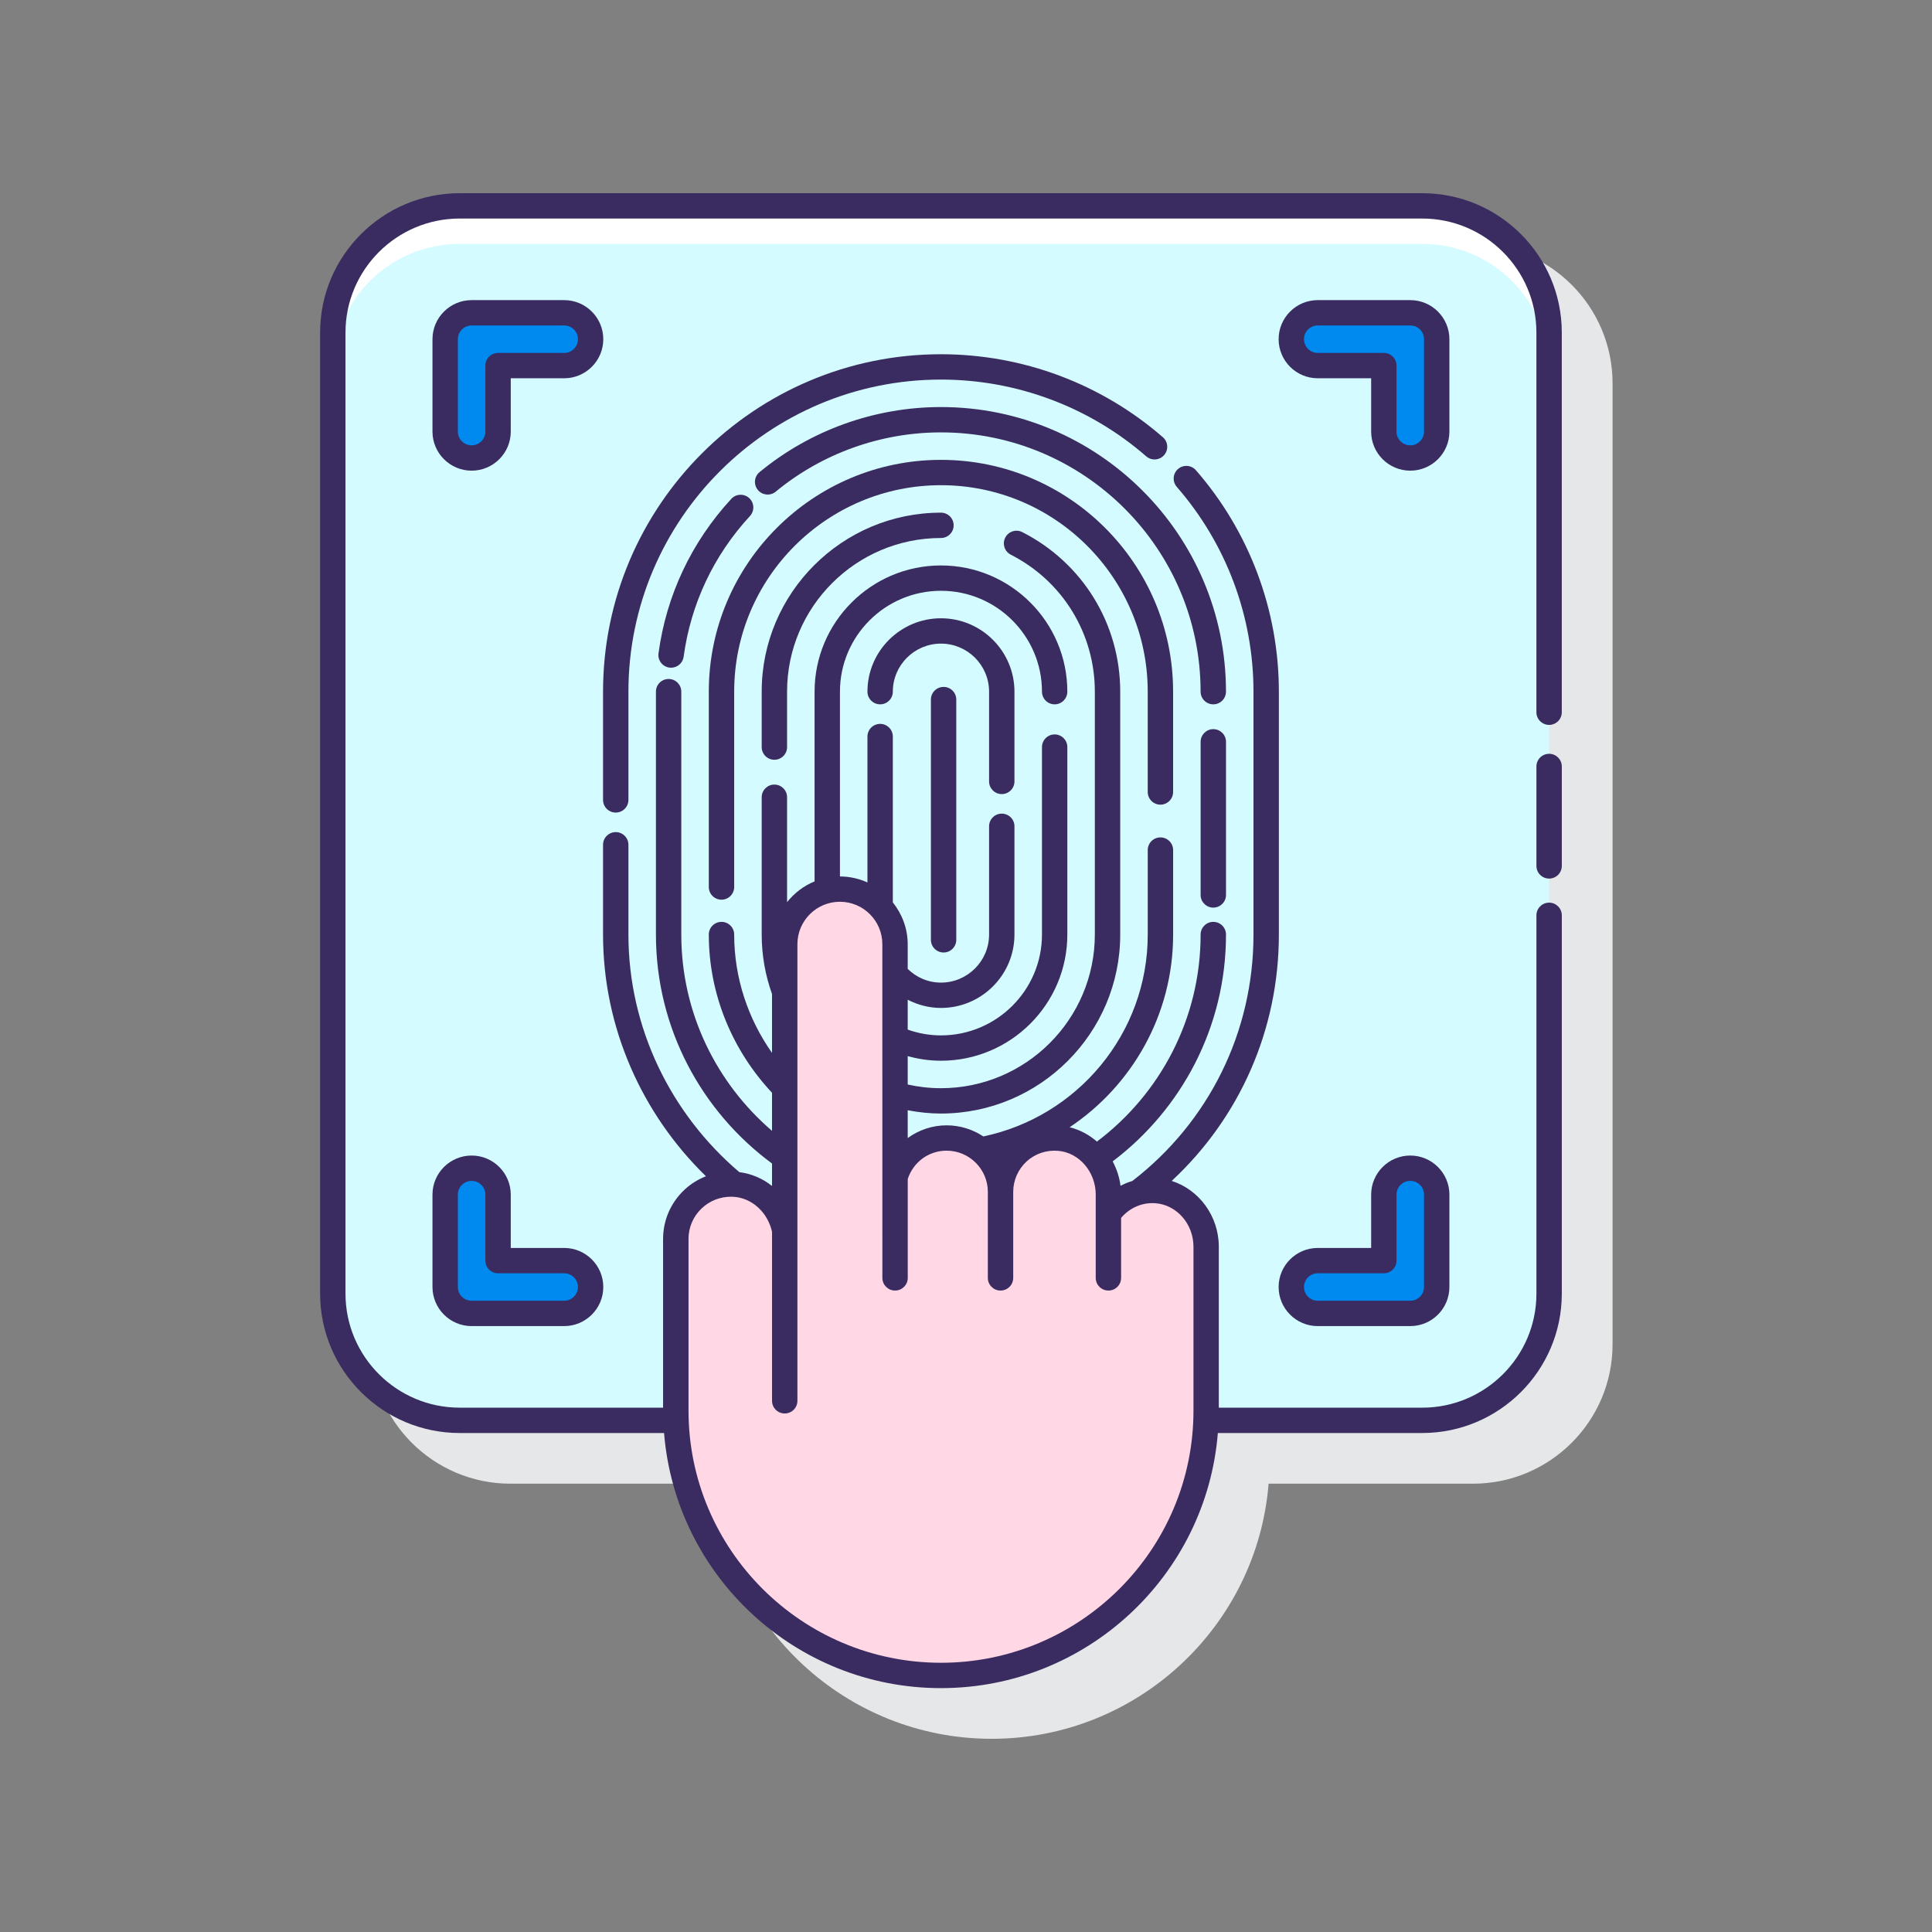 <svg xmlns="http://www.w3.org/2000/svg" xmlns:xlink="http://www.w3.org/1999/xlink" width="500" zoomAndPan="magnify" viewBox="0 0 375 375" height="500" preserveAspectRatio="xMidYMid meet" version="1.0"><rect x="0" y="0" width="375" height="375" fill="#808080" stroke="none"/><defs><clipPath id="887afa5c76"><path d="M 71 47 L 313 47 L 313 337.5 L 71 337.5 Z M 71 47 " clip-rule="nonzero"/></clipPath><clipPath id="e0d932be11"><path d="M 62.062 37.5 L 304 37.5 L 304 328 L 62.062 328 Z M 62.062 37.5 " clip-rule="nonzero"/></clipPath></defs><g clip-path="url(#887afa5c76)"><path fill="#e6e7e8" d="M 285.906 47.336 L 99.074 47.336 C 84.141 47.336 71.984 59.473 71.984 74.387 L 71.984 260.934 C 71.984 275.848 84.141 287.984 99.074 287.984 L 138.746 287.984 C 140.969 315.656 164.215 337.5 192.488 337.5 C 220.766 337.5 244.012 315.656 246.234 287.984 L 285.906 287.984 C 300.84 287.984 312.996 275.848 312.996 260.934 L 312.996 74.387 C 312.996 59.473 300.84 47.336 285.906 47.336 Z M 285.906 47.336 " fill-opacity="1" fill-rule="nonzero"/></g><path fill="#d4fbff" d="M 276.051 275.688 L 89.223 275.688 C 75.621 275.688 64.598 264.68 64.598 251.098 L 64.598 64.551 C 64.598 50.969 75.621 39.961 89.223 39.961 L 276.051 39.961 C 289.652 39.961 300.68 50.969 300.68 64.551 L 300.68 251.098 C 300.68 264.68 289.652 275.688 276.051 275.688 Z M 276.051 275.688 " fill-opacity="1" fill-rule="nonzero"/><path fill="#ffffff" d="M 276.051 39.961 L 89.223 39.961 C 75.621 39.961 64.598 50.969 64.598 64.551 L 64.598 71.926 C 64.598 58.344 75.621 47.336 89.223 47.336 L 276.051 47.336 C 289.652 47.336 300.68 58.344 300.68 71.926 L 300.68 64.551 C 300.68 50.969 289.652 39.961 276.051 39.961 Z M 276.051 39.961 " fill-opacity="1" fill-rule="nonzero"/><path fill="#0089ef" d="M 273.738 88.898 C 270.902 88.898 268.605 86.605 268.605 83.773 L 268.605 70.961 L 255.773 70.961 C 252.938 70.961 250.641 68.668 250.641 65.836 C 250.641 63.008 252.938 60.715 255.773 60.715 L 273.738 60.715 C 276.57 60.715 278.867 63.008 278.867 65.836 L 278.867 83.773 C 278.867 86.605 276.57 88.898 273.738 88.898 Z M 273.738 88.898 " fill-opacity="1" fill-rule="nonzero"/><path fill="#0089ef" d="M 91.543 88.898 C 94.375 88.898 96.672 86.605 96.672 83.773 L 96.672 70.961 L 109.504 70.961 C 112.34 70.961 114.637 68.668 114.637 65.836 C 114.637 63.008 112.34 60.715 109.504 60.715 L 91.543 60.715 C 88.707 60.715 86.41 63.008 86.41 65.836 L 86.41 83.773 C 86.41 86.605 88.707 88.898 91.543 88.898 Z M 91.543 88.898 " fill-opacity="1" fill-rule="nonzero"/><path fill="#0089ef" d="M 273.738 226.75 C 270.902 226.75 268.605 229.043 268.605 231.871 L 268.605 244.684 L 255.773 244.684 C 252.938 244.684 250.641 246.98 250.641 249.809 C 250.641 252.641 252.938 254.934 255.773 254.934 L 273.738 254.934 C 276.57 254.934 278.867 252.641 278.867 249.809 L 278.867 231.871 C 278.867 229.043 276.57 226.75 273.738 226.75 Z M 273.738 226.75 " fill-opacity="1" fill-rule="nonzero"/><path fill="#0089ef" d="M 91.543 226.75 C 94.375 226.75 96.672 229.043 96.672 231.871 L 96.672 244.684 L 109.504 244.684 C 112.34 244.684 114.637 246.98 114.637 249.809 C 114.637 252.641 112.34 254.934 109.504 254.934 L 91.543 254.934 C 88.707 254.934 86.41 252.641 86.41 249.809 L 86.41 231.871 C 86.41 229.043 88.707 226.75 91.543 226.75 Z M 91.543 226.75 " fill-opacity="1" fill-rule="nonzero"/><path fill="#ffd7e5" d="M 224.461 231.098 C 220.648 230.801 217.254 232.57 215.199 235.379 L 215.133 235.379 L 215.133 231.883 C 215.133 226.371 211.102 221.402 205.602 220.926 C 199.395 220.387 194.195 225.254 194.195 231.34 C 194.195 225.566 189.504 220.883 183.723 220.883 C 178.961 220.883 174.988 224.078 173.715 228.422 L 173.715 183.262 C 173.715 177.359 168.926 172.574 163.016 172.574 C 157.102 172.574 152.312 177.359 152.312 183.262 L 152.312 238.758 C 151.32 233.988 147.426 230.102 142.445 229.84 C 136.273 229.516 131.168 234.418 131.168 240.512 L 131.168 273.805 C 131.168 302.191 154.211 325.203 182.641 325.203 C 211.066 325.203 234.113 302.191 234.113 273.805 L 234.113 241.992 C 234.113 236.449 230 231.523 224.461 231.098 Z M 224.461 231.098 " fill-opacity="1" fill-rule="nonzero"/><g clip-path="url(#e0d932be11)"><path fill="#3a2c60" d="M 276.055 37.5 L 89.223 37.5 C 74.289 37.5 62.133 49.637 62.133 64.551 L 62.133 251.098 C 62.133 266.012 74.289 278.148 89.223 278.148 L 128.895 278.148 C 131.117 305.82 154.363 327.664 182.641 327.664 C 210.914 327.664 234.16 305.82 236.383 278.148 L 276.055 278.148 C 290.988 278.148 303.145 266.012 303.145 251.098 L 303.145 177.664 C 303.145 176.305 302.043 175.203 300.68 175.203 C 299.32 175.203 298.219 176.305 298.219 177.664 L 298.219 251.098 C 298.219 263.301 288.277 273.23 276.055 273.23 L 236.57 273.23 L 236.57 241.992 C 236.57 236.027 232.723 230.902 227.426 229.215 C 240.609 216.969 248.227 199.867 248.227 181.395 L 248.227 134.25 C 248.227 118.445 242.508 103.18 232.129 91.273 C 231.238 90.25 229.68 90.145 228.656 91.031 C 227.629 91.926 227.523 93.477 228.414 94.504 C 238.012 105.516 243.301 119.629 243.301 134.25 L 243.301 181.395 C 243.301 200.379 234.605 217.793 219.797 229.223 C 219 229.469 218.223 229.77 217.492 230.168 C 217.281 228.469 216.738 226.875 215.969 225.426 C 229.312 215.332 237.965 199.363 237.965 181.395 C 237.965 180.035 236.863 178.934 235.5 178.934 C 234.141 178.934 233.039 180.035 233.039 181.395 C 233.039 197.805 225.121 212.387 212.914 221.582 C 211.395 220.258 209.602 219.281 207.613 218.801 C 219.707 210.723 227.703 196.98 227.703 181.395 L 227.703 164.996 C 227.703 163.641 226.602 162.539 225.238 162.539 C 223.875 162.539 222.777 163.641 222.777 164.996 L 222.777 181.395 C 222.777 200.676 209.055 216.781 190.863 220.582 C 188.816 219.223 186.363 218.426 183.727 218.426 C 180.961 218.426 178.336 219.332 176.184 220.895 L 176.184 215.496 C 178.273 215.902 180.426 216.137 182.641 216.137 C 201.824 216.137 217.434 200.551 217.434 181.395 L 217.434 134.25 C 217.434 121.121 210.152 109.254 198.43 103.285 C 197.215 102.664 195.734 103.145 195.117 104.355 C 194.5 105.566 194.98 107.047 196.195 107.664 C 206.258 112.789 212.508 122.977 212.508 134.25 L 212.508 181.395 C 212.508 197.84 199.109 211.219 182.641 211.219 C 180.422 211.219 178.262 210.965 176.184 210.504 L 176.184 204.992 C 178.242 205.562 180.398 205.887 182.641 205.887 C 196.164 205.887 207.168 194.902 207.168 181.395 L 207.168 145.012 C 207.168 143.652 206.07 142.551 204.707 142.551 C 203.344 142.551 202.246 143.652 202.246 145.012 L 202.246 181.395 C 202.246 192.188 193.449 200.969 182.641 200.969 C 180.375 200.969 178.207 200.559 176.184 199.844 L 176.184 194.047 C 178.125 195.043 180.309 195.641 182.641 195.641 C 190.504 195.641 196.906 189.25 196.906 181.395 L 196.906 160.383 C 196.906 159.027 195.805 157.926 194.441 157.926 C 193.082 157.926 191.98 159.027 191.98 160.383 L 191.98 181.395 C 191.98 186.535 187.789 190.723 182.641 190.723 C 180.113 190.723 177.852 189.695 176.184 188.062 L 176.184 183.262 C 176.184 180.188 175.074 177.395 173.297 175.152 L 173.297 142.961 C 173.297 141.605 172.195 140.504 170.836 140.504 C 169.473 140.504 168.371 141.605 168.371 142.961 L 168.371 171.281 C 166.738 170.547 164.938 170.121 163.035 170.121 L 163.035 134.25 C 163.035 123.453 171.828 114.672 182.641 114.672 C 193.449 114.672 202.246 123.453 202.246 134.25 C 202.246 135.605 203.344 136.711 204.707 136.711 C 206.07 136.711 207.168 135.605 207.168 134.25 C 207.168 120.742 196.164 109.754 182.641 109.754 C 169.113 109.754 158.109 120.742 158.109 134.25 L 158.109 171.082 C 155.988 171.938 154.176 173.352 152.77 175.105 L 152.77 154.746 C 152.77 153.387 151.668 152.285 150.305 152.285 C 148.945 152.285 147.844 153.387 147.844 154.746 L 147.844 181.391 C 147.844 185.445 148.559 189.328 149.848 192.941 L 149.848 204.367 C 145.223 197.797 142.504 189.852 142.504 181.391 C 142.504 180.035 141.402 178.934 140.043 178.934 C 138.68 178.934 137.578 180.035 137.578 181.391 C 137.578 193.125 142.227 203.973 149.848 212.102 L 149.848 219.496 C 139.094 210.262 132.238 196.629 132.238 181.391 L 132.238 134.25 C 132.238 132.895 131.141 131.789 129.777 131.789 C 128.414 131.789 127.316 132.895 127.316 134.25 L 127.316 181.395 C 127.316 199.602 136.199 215.766 149.848 225.836 L 149.848 230.199 C 148.035 228.738 145.848 227.816 143.504 227.512 C 130.309 216.289 121.977 199.625 121.977 181.395 L 121.977 163.973 C 121.977 162.613 120.875 161.512 119.512 161.512 C 118.152 161.512 117.051 162.613 117.051 163.973 L 117.051 181.395 C 117.051 199.547 124.676 216.293 137.023 228.309 C 135.484 228.918 134.051 229.801 132.805 230.977 C 130.16 233.484 128.703 236.871 128.703 240.512 L 128.703 273.227 L 89.223 273.227 C 77 273.227 67.059 263.297 67.059 251.094 L 67.059 64.551 C 67.059 52.348 77 42.418 89.223 42.418 L 276.051 42.418 C 288.273 42.418 298.215 52.348 298.215 64.551 L 298.215 138.246 C 298.215 139.602 299.316 140.703 300.68 140.703 C 302.039 140.703 303.141 139.602 303.141 138.246 L 303.141 64.551 C 303.145 49.637 290.988 37.5 276.055 37.5 Z M 133.633 240.516 C 133.633 238.234 134.543 236.113 136.199 234.543 C 137.746 233.078 139.742 232.285 141.867 232.285 C 142.02 232.285 142.168 232.289 142.316 232.297 C 145.914 232.484 148.984 235.266 149.852 239.082 L 149.852 271.898 C 149.852 273.254 150.953 274.355 152.316 274.355 C 153.676 274.355 154.777 273.254 154.777 271.898 L 154.777 183.262 C 154.777 178.723 158.477 175.031 163.02 175.031 C 167.566 175.031 171.262 178.723 171.262 183.262 L 171.27 248.039 C 171.27 249.395 172.371 250.496 173.73 250.496 C 175.094 250.496 176.195 249.395 176.195 248.039 L 176.195 228.832 C 177.285 225.543 180.266 223.344 183.73 223.344 C 188.145 223.344 191.738 226.93 191.738 231.34 L 191.738 248.039 C 191.738 249.395 192.84 250.496 194.203 250.496 C 195.562 250.496 196.664 249.395 196.664 248.039 L 196.664 231.34 C 196.664 229.105 197.613 226.953 199.262 225.441 C 200.938 223.906 203.145 223.184 205.395 223.375 C 209.48 223.73 212.68 227.465 212.68 231.879 L 212.68 248.035 C 212.68 249.395 213.781 250.496 215.145 250.496 C 216.508 250.496 217.605 249.395 217.605 248.035 L 217.605 236.395 C 219.273 234.43 221.695 233.352 224.281 233.547 C 228.414 233.863 231.652 237.574 231.652 241.988 L 231.652 273.805 C 231.652 300.789 209.668 322.742 182.645 322.742 C 155.625 322.742 133.641 300.789 133.641 273.805 L 133.641 240.516 Z M 133.633 240.516 " fill-opacity="1" fill-rule="nonzero"/></g><path fill="#3a2c60" d="M 300.68 146.312 C 299.32 146.312 298.219 147.414 298.219 148.77 L 298.219 168.07 C 298.219 169.43 299.32 170.531 300.68 170.531 C 302.043 170.531 303.145 169.43 303.145 168.07 L 303.145 148.77 C 303.145 147.414 302.039 146.312 300.68 146.312 Z M 300.68 146.312 " fill-opacity="1" fill-rule="nonzero"/><path fill="#3a2c60" d="M 281.328 65.836 C 281.328 61.656 277.922 58.254 273.734 58.254 L 255.77 58.254 C 251.586 58.254 248.18 61.656 248.18 65.836 C 248.18 70.02 251.586 73.422 255.77 73.422 L 266.141 73.422 L 266.141 83.773 C 266.141 87.957 269.547 91.355 273.734 91.355 C 277.922 91.355 281.328 87.957 281.328 83.773 Z M 276.402 83.773 C 276.402 85.246 275.207 86.438 273.734 86.438 C 272.262 86.438 271.062 85.246 271.062 83.773 L 271.062 70.961 C 271.062 69.605 269.965 68.504 268.602 68.504 L 255.77 68.504 C 254.297 68.504 253.105 67.309 253.105 65.836 C 253.105 64.367 254.297 63.172 255.77 63.172 L 273.734 63.172 C 275.207 63.172 276.402 64.367 276.402 65.836 Z M 276.402 83.773 " fill-opacity="1" fill-rule="nonzero"/><path fill="#3a2c60" d="M 109.504 58.254 L 91.543 58.254 C 87.355 58.254 83.945 61.656 83.945 65.836 L 83.945 83.773 C 83.945 87.957 87.355 91.355 91.543 91.355 C 95.727 91.355 99.137 87.957 99.137 83.773 L 99.137 73.422 L 109.504 73.422 C 113.691 73.422 117.098 70.02 117.098 65.836 C 117.098 61.656 113.691 58.254 109.504 58.254 Z M 109.504 68.504 L 96.672 68.504 C 95.312 68.504 94.211 69.605 94.211 70.961 L 94.211 83.773 C 94.211 85.246 93.016 86.438 91.543 86.438 C 90.07 86.438 88.871 85.246 88.871 83.773 L 88.871 65.836 C 88.871 64.367 90.07 63.172 91.543 63.172 L 109.504 63.172 C 110.977 63.172 112.176 64.367 112.176 65.836 C 112.176 67.309 110.977 68.504 109.504 68.504 Z M 109.504 68.504 " fill-opacity="1" fill-rule="nonzero"/><path fill="#3a2c60" d="M 273.734 224.289 C 269.547 224.289 266.141 227.691 266.141 231.871 L 266.141 242.227 L 255.77 242.227 C 251.586 242.227 248.18 245.625 248.18 249.809 C 248.18 253.992 251.586 257.395 255.77 257.395 L 273.734 257.395 C 277.922 257.395 281.328 253.992 281.328 249.809 L 281.328 231.871 C 281.328 227.691 277.922 224.289 273.734 224.289 Z M 276.402 249.809 C 276.402 251.281 275.207 252.473 273.734 252.473 L 255.77 252.473 C 254.297 252.473 253.105 251.281 253.105 249.809 C 253.105 248.34 254.297 247.145 255.77 247.145 L 268.602 247.145 C 269.965 247.145 271.062 246.043 271.062 244.684 L 271.062 231.871 C 271.062 230.402 272.262 229.207 273.734 229.207 C 275.207 229.207 276.402 230.402 276.402 231.871 Z M 276.402 249.809 " fill-opacity="1" fill-rule="nonzero"/><path fill="#3a2c60" d="M 91.543 224.289 C 87.355 224.289 83.945 227.691 83.945 231.871 L 83.945 249.809 C 83.945 253.992 87.355 257.395 91.543 257.395 L 109.504 257.395 C 113.691 257.395 117.098 253.992 117.098 249.809 C 117.098 245.625 113.691 242.227 109.504 242.227 L 99.137 242.227 L 99.137 231.871 C 99.137 227.691 95.727 224.289 91.543 224.289 Z M 109.504 247.145 C 110.977 247.145 112.176 248.34 112.176 249.809 C 112.176 251.281 110.977 252.473 109.504 252.473 L 91.543 252.473 C 90.07 252.473 88.871 251.281 88.871 249.809 L 88.871 231.871 C 88.871 230.402 90.07 229.207 91.543 229.207 C 93.016 229.207 94.211 230.402 94.211 231.871 L 94.211 244.684 C 94.211 246.043 95.312 247.145 96.672 247.145 Z M 109.504 247.145 " fill-opacity="1" fill-rule="nonzero"/><path fill="#3a2c60" d="M 182.641 68.758 C 146.473 68.758 117.051 98.141 117.051 134.25 L 117.051 155.262 C 117.051 156.617 118.152 157.719 119.512 157.719 C 120.875 157.719 121.977 156.617 121.977 155.262 L 121.977 134.25 C 121.977 100.848 149.188 73.676 182.641 73.676 C 197.297 73.676 211.445 78.965 222.48 88.574 C 223.504 89.465 225.059 89.359 225.957 88.336 C 226.848 87.309 226.742 85.758 225.715 84.867 C 213.785 74.48 198.488 68.758 182.641 68.758 Z M 182.641 68.758 " fill-opacity="1" fill-rule="nonzero"/><path fill="#3a2c60" d="M 225.234 156.184 C 226.598 156.184 227.699 155.082 227.699 153.723 L 227.699 134.25 C 227.699 109.441 207.484 89.258 182.641 89.258 C 157.793 89.258 137.578 109.441 137.578 134.25 L 137.578 172.172 C 137.578 173.527 138.68 174.629 140.043 174.629 C 141.402 174.629 142.504 173.527 142.504 172.172 L 142.504 134.25 C 142.504 112.152 160.508 94.176 182.641 94.176 C 204.77 94.176 222.773 112.152 222.773 134.25 L 222.773 153.723 C 222.773 155.082 223.875 156.184 225.234 156.184 Z M 225.234 156.184 " fill-opacity="1" fill-rule="nonzero"/><path fill="#3a2c60" d="M 147.844 134.25 L 147.844 145.012 C 147.844 146.367 148.945 147.469 150.305 147.469 C 151.668 147.469 152.77 146.367 152.77 145.012 L 152.77 134.25 C 152.77 117.805 166.168 104.426 182.641 104.426 C 184 104.426 185.102 103.324 185.102 101.965 C 185.102 100.609 184 99.508 182.641 99.508 C 163.453 99.508 147.844 115.094 147.844 134.25 Z M 147.844 134.25 " fill-opacity="1" fill-rule="nonzero"/><path fill="#3a2c60" d="M 182.641 79.008 C 169.809 79.008 157.305 83.492 147.43 91.637 C 146.379 92.504 146.234 94.051 147.102 95.102 C 147.965 96.148 149.516 96.297 150.566 95.43 C 159.555 88.012 170.949 83.926 182.637 83.926 C 210.426 83.926 233.035 106.504 233.035 134.25 C 233.035 135.605 234.137 136.711 235.5 136.711 C 236.859 136.711 237.961 135.605 237.961 134.25 C 237.965 103.789 213.145 79.008 182.641 79.008 Z M 182.641 79.008 " fill-opacity="1" fill-rule="nonzero"/><path fill="#3a2c60" d="M 145.426 96.684 C 144.426 95.766 142.867 95.828 141.945 96.828 C 134.211 105.207 129.328 115.578 127.816 126.812 C 127.633 128.16 128.582 129.398 129.926 129.582 C 130.039 129.594 130.148 129.602 130.258 129.602 C 131.473 129.602 132.531 128.703 132.695 127.469 C 134.074 117.234 138.523 107.793 145.566 100.16 C 146.488 99.16 146.426 97.602 145.426 96.684 Z M 145.426 96.684 " fill-opacity="1" fill-rule="nonzero"/><path fill="#3a2c60" d="M 235.5 141.527 C 234.141 141.527 233.039 142.629 233.039 143.988 L 233.039 173.711 C 233.039 175.066 234.141 176.168 235.5 176.168 C 236.863 176.168 237.965 175.066 237.965 173.711 L 237.965 143.988 C 237.965 142.629 236.863 141.527 235.5 141.527 Z M 235.5 141.527 " fill-opacity="1" fill-rule="nonzero"/><path fill="#3a2c60" d="M 194.441 154.133 C 195.805 154.133 196.906 153.031 196.906 151.676 L 196.906 134.254 C 196.906 126.398 190.504 120.008 182.641 120.008 C 174.773 120.008 168.371 126.398 168.371 134.254 C 168.371 135.609 169.473 136.711 170.836 136.711 C 172.195 136.711 173.297 135.609 173.297 134.254 C 173.297 129.109 177.488 124.926 182.641 124.926 C 187.789 124.926 191.98 129.109 191.98 134.254 L 191.98 151.676 C 191.98 153.031 193.082 154.133 194.441 154.133 Z M 194.441 154.133 " fill-opacity="1" fill-rule="nonzero"/><path fill="#3a2c60" d="M 180.688 135.785 L 180.688 182.418 C 180.688 183.777 181.789 184.879 183.152 184.879 C 184.512 184.879 185.613 183.777 185.613 182.418 L 185.613 135.785 C 185.613 134.43 184.512 133.328 183.152 133.328 C 181.789 133.328 180.688 134.43 180.688 135.785 Z M 180.688 135.785 " fill-opacity="1" fill-rule="nonzero"/></svg>